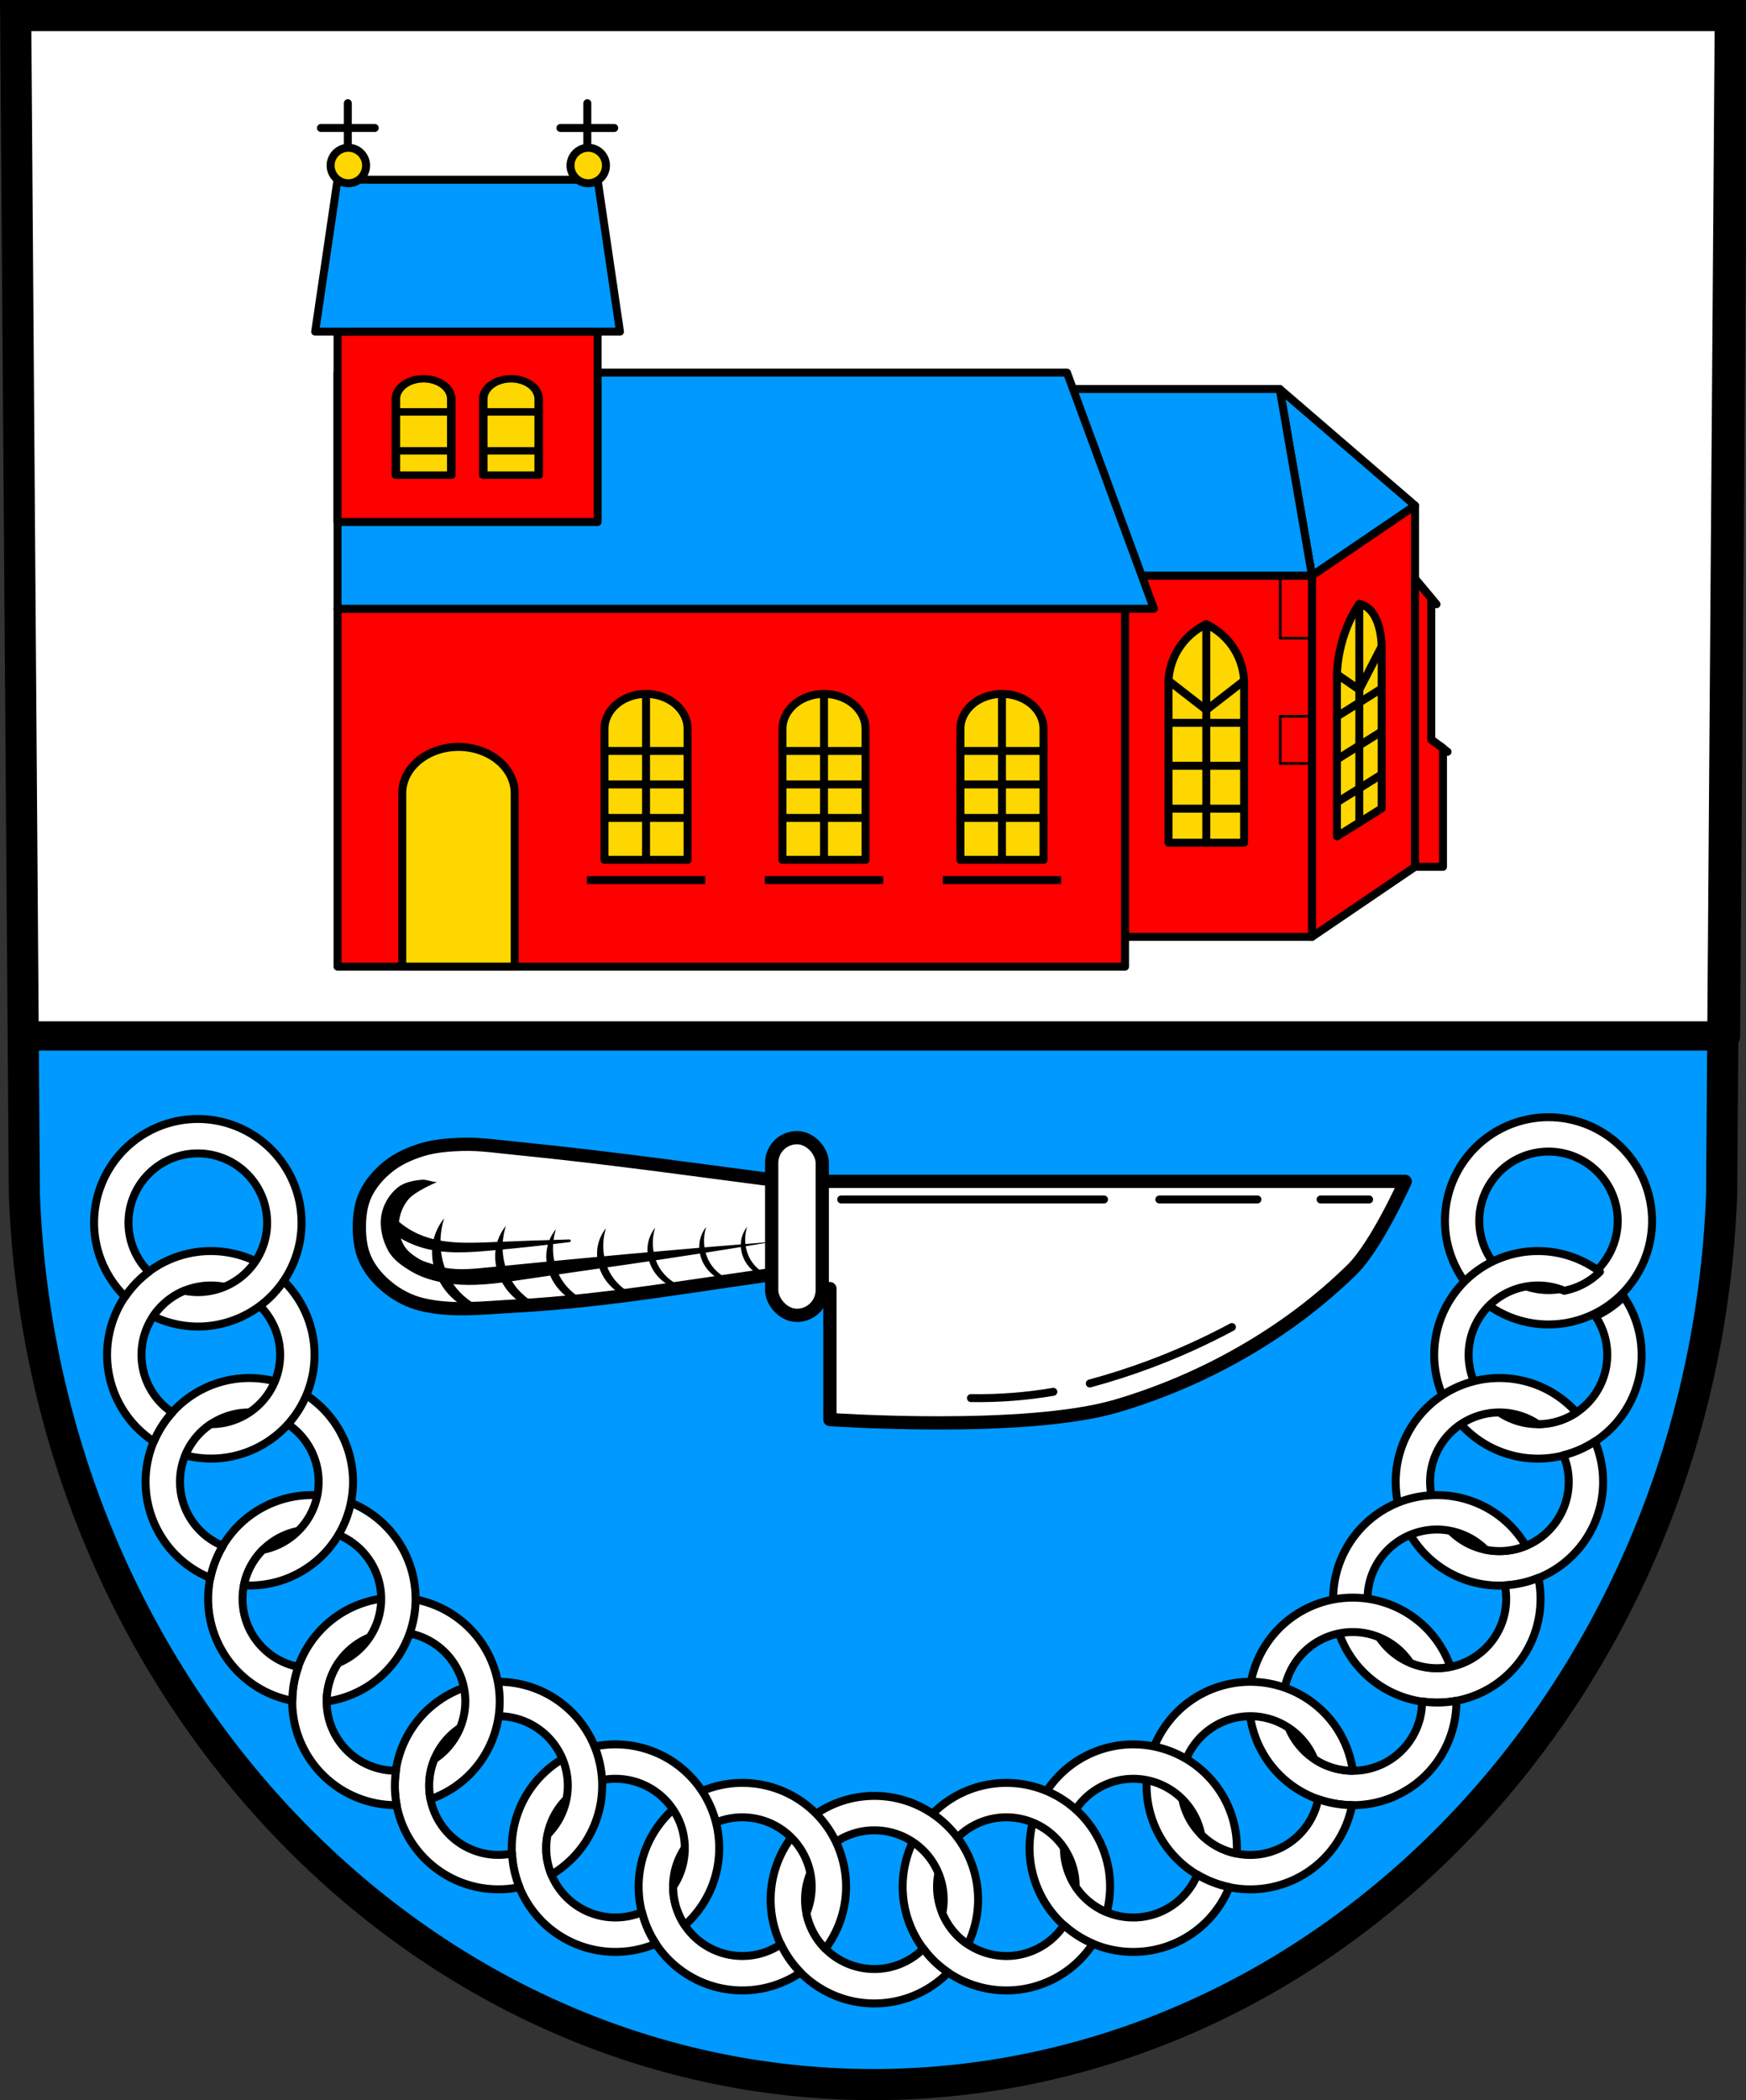 <?xml version="1.0" encoding="UTF-8" standalone="no"?>
<!-- Created with Inkscape (http://www.inkscape.org/) -->

<svg
   xmlns:dc="http://purl.org/dc/elements/1.1/"
   xmlns:cc="http://creativecommons.org/ns#"
   xmlns:rdf="http://www.w3.org/1999/02/22-rdf-syntax-ns#"
   xmlns:svg="http://www.w3.org/2000/svg"
   xmlns="http://www.w3.org/2000/svg"
   xmlns:sodipodi="http://sodipodi.sourceforge.net/DTD/sodipodi-0.dtd"
   xmlns:inkscape="http://www.inkscape.org/namespaces/inkscape"
   width="174.148mm"
   height="209.344mm"
   viewBox="0 0 174.148 209.344"
   version="1.1"
   id="svg2004"
   sodipodi:docname="DEU Immesheim COA.svg"
   inkscape:version="0.92.4 (5da689c313, 2019-01-14)">
  <rect x="0" y="0" width="174.148" height="209.344" fill="#333333" stroke="none"/>
  <defs
     id="defs1998">
    <inkscape:path-effect
       effect="spiro"
       id="path-effect1748"
       is_visible="true" />
    <inkscape:path-effect
       effect="spiro"
       id="path-effect1142"
       is_visible="true" />
    <inkscape:path-effect
       effect="spiro"
       id="path-effect942"
       is_visible="true" />
    <inkscape:path-effect
       effect="spiro"
       id="path-effect5669"
       is_visible="true" />
    <inkscape:path-effect
       effect="spiro"
       id="path-effect5074"
       is_visible="true" />
    <inkscape:path-effect
       effect="spiro"
       id="path-effect5070"
       is_visible="true" />
    <inkscape:path-effect
       effect="spiro"
       id="path-effect4898"
       is_visible="true" />
    <inkscape:path-effect
       effect="spiro"
       id="path-effect4894"
       is_visible="true" />
    <inkscape:path-effect
       effect="spiro"
       id="path-effect2865"
       is_visible="true" />
    <inkscape:path-effect
       effect="spiro"
       id="path-effect2865-9"
       is_visible="true" />
    <inkscape:path-effect
       effect="spiro"
       id="path-effect4898-8"
       is_visible="true" />
    <inkscape:path-effect
       effect="spiro"
       id="path-effect4898-8-2"
       is_visible="true" />
    <inkscape:path-effect
       effect="spiro"
       id="path-effect4898-8-2-9"
       is_visible="true" />
    <inkscape:path-effect
       effect="spiro"
       id="path-effect4898-8-2-9-9"
       is_visible="true" />
    <inkscape:path-effect
       effect="spiro"
       id="path-effect4898-8-2-9-9-4"
       is_visible="true" />
    <inkscape:path-effect
       effect="spiro"
       id="path-effect4898-8-2-9-9-4-0"
       is_visible="true" />
    <inkscape:path-effect
       effect="spiro"
       id="path-effect5074-7"
       is_visible="true" />
    <inkscape:path-effect
       effect="spiro"
       id="path-effect5070-7"
       is_visible="true" />
    <inkscape:path-effect
       effect="spiro"
       id="path-effect1142-6"
       is_visible="true" />
  </defs>
  <sodipodi:namedview
     id="base"
     pagecolor="#ffffff"
     bordercolor="#666666"
     borderopacity="1.0"
     inkscape:pageopacity="0.0"
     inkscape:pageshadow="2"
     inkscape:zoom="0.69260134"
     inkscape:cx="329.09845"
     inkscape:cy="395.60998"
     inkscape:document-units="mm"
     inkscape:current-layer="layer1"
     showgrid="false"
     inkscape:window-width="1366"
     inkscape:window-height="745"
     inkscape:window-x="-8"
     inkscape:window-y="-8"
     inkscape:window-maximized="1"
     inkscape:snap-nodes="false"
     fit-margin-top="0"
     fit-margin-left="0"
     fit-margin-right="0"
     fit-margin-bottom="0"
     inkscape:snap-midpoints="true"
     inkscape:snap-smooth-nodes="true"
     inkscape:object-paths="true" />
  <g
     inkscape:label="Ebene 1"
     inkscape:groupmode="layer"
     id="layer1"
     transform="translate(0.627,-10.47)">
    <path
       style="fill:#0099ff;fill-opacity:1;fill-rule:evenodd;stroke:none;stroke-width:3.104;stroke-opacity:1"
       inkscape:connector-curvature="0"
       d="m 171.957,12.022 -0.867,117.581 C 169.197,179.062 131.8,218.233 86.447,218.261 41.135,218.2 3.724,179.015 1.804,129.603 L 0.937,12.022 H 86.445 Z"
       id="path10563-0-6-7-6-3"
       sodipodi:nodetypes="ccccccc" />
    <path
       inkscape:connector-curvature="0"
       style="fill:#ffffff;fill-opacity:1;stroke:#000000;stroke-width:0.794;stroke-linecap:round;stroke-linejoin:round;stroke-miterlimit:4;stroke-dasharray:none;stroke-opacity:1;paint-order:markers fill stroke"
       d="m 164.152,132.162 a 10.33,10.328 0 0 0 -10.33,-10.328 10.33,10.328 0 0 0 -10.329,10.329 10.33,10.328 0 0 0 10.33,10.328 10.33,10.328 0 0 0 10.33,-10.328 z m -3.427,9e-5 a 6.903,6.902 0 0 1 -6.903,6.902 6.903,6.902 0 0 1 -6.903,-6.902 6.903,6.902 0 0 1 6.903,-6.903 6.903,6.902 0 0 1 6.904,6.902 z"
       id="path5162-3-52-5-9-3" />
    <path
       style="fill:#ffffff;fill-opacity:1;stroke:#000000;stroke-width:3;stroke-linecap:round;stroke-linejoin:round;stroke-miterlimit:4;stroke-dasharray:none;stroke-opacity:1;paint-order:markers fill stroke"
       d="M 579.848 470.6 A 39.041 39.035 0 0 0 540.561 502.008 A 39.041 39.035 0 0 0 571.234 547.908 A 39.041 39.035 0 0 0 617.141 517.24 A 39.041 39.035 0 0 0 611.145 487.742 A 39.041 39.035 0 0 1 600.535 495.143 A 26.09 26.086 0 0 1 604.439 514.713 A 26.09 26.086 0 0 1 573.762 535.209 A 26.09 26.086 0 0 1 553.262 504.533 A 26.09 26.086 0 0 1 583.941 484.037 A 26.09 26.086 0 0 1 588.758 485.514 A 26.09 26.086 0 0 0 602.188 478.391 A 39.041 39.035 0 0 0 586.469 471.338 A 39.041 39.035 0 0 0 579.848 470.6 z "
       transform="matrix(0.265,0,0,0.265,-0.627,10.47)"
       id="path5162-2-5-9-6" />
    <path
       style="fill:#ffffff;fill-opacity:1;stroke:#000000;stroke-width:3;stroke-linecap:round;stroke-linejoin:round;stroke-miterlimit:4;stroke-dasharray:none;stroke-opacity:1;paint-order:markers fill stroke"
       d="M 565.213 518.357 A 39.041 39.035 0 0 0 528.291 542.445 A 39.041 39.035 0 0 0 549.42 593.447 A 39.041 39.035 0 0 0 600.428 572.322 A 39.041 39.035 0 0 0 600.295 542.209 A 39.041 39.035 0 0 1 588.443 547.393 A 26.09 26.086 0 0 1 588.463 567.367 A 26.09 26.086 0 0 1 554.377 581.484 A 26.09 26.086 0 0 1 540.256 547.402 A 26.09 26.086 0 0 1 574.346 533.283 A 26.09 26.086 0 0 1 578.805 535.688 A 26.09 26.086 0 0 0 593.346 531.305 A 39.041 39.035 0 0 0 579.301 521.32 A 39.041 39.035 0 0 0 565.213 518.357 z "
       transform="matrix(0.265,0,0,0.265,-0.627,10.47)"
       id="path5162-2-5-8" />
    <path
       style="fill:#ffffff;fill-opacity:1;stroke:#000000;stroke-width:3;stroke-linecap:round;stroke-linejoin:round;stroke-miterlimit:4;stroke-dasharray:none;stroke-opacity:1;paint-order:markers fill stroke"
       d="M 541.533 562.387 A 39.041 39.035 0 0 0 508.357 579.727 A 39.041 39.035 0 0 0 519.127 633.871 A 39.041 39.035 0 0 0 573.277 623.105 A 39.041 39.035 0 0 0 579.014 593.5 A 39.041 39.035 0 0 1 566.391 596.316 A 26.09 26.086 0 0 1 562.51 615.91 A 26.09 26.086 0 0 1 526.322 623.105 A 26.09 26.086 0 0 1 519.125 586.922 A 26.09 26.086 0 0 1 555.316 579.727 A 26.09 26.086 0 0 1 559.184 582.918 A 26.09 26.086 0 0 0 574.326 581.477 A 39.041 39.035 0 0 0 562.512 568.961 A 39.041 39.035 0 0 0 541.533 562.387 z "
       transform="matrix(0.265,0,0,0.265,-0.627,10.47)"
       id="path5162-2-3" />
    <path
       style="fill:#ffffff;fill-opacity:1;stroke:#000000;stroke-width:3;stroke-linecap:round;stroke-linejoin:round;stroke-miterlimit:4;stroke-dasharray:none;stroke-opacity:1;paint-order:markers fill stroke"
       d="M 509.729 600.951 A 39.041 39.035 0 0 0 481.553 612.381 A 39.041 39.035 0 0 0 481.555 667.586 A 39.041 39.035 0 0 0 536.766 667.586 A 39.041 39.035 0 0 0 548.168 639.729 A 39.041 39.035 0 0 1 535.234 639.975 A 26.09 26.086 0 0 1 527.607 658.43 A 26.09 26.086 0 0 1 490.713 658.43 A 26.09 26.086 0 0 1 490.711 621.537 A 26.09 26.086 0 0 1 527.609 621.537 A 26.09 26.086 0 0 1 530.822 625.486 A 26.09 26.086 0 0 0 545.922 626.984 A 39.041 39.035 0 0 0 536.768 612.381 A 39.041 39.035 0 0 0 509.729 600.951 z "
       transform="matrix(0.265,0,0,0.265,-0.627,10.47)"
       id="path5162-70-9" />
    <path
       style="fill:#ffffff;fill-opacity:1;stroke:#000000;stroke-width:3;stroke-linecap:round;stroke-linejoin:round;stroke-miterlimit:4;stroke-dasharray:none;stroke-opacity:1;paint-order:markers fill stroke"
       d="M 471.008 632.605 A 39.041 39.035 0 0 0 448.891 639.186 A 39.041 39.035 0 0 0 438.123 693.33 A 39.041 39.035 0 0 0 492.275 704.096 A 39.041 39.035 0 0 0 508.895 678.984 A 39.041 39.035 0 0 1 496.154 676.738 A 26.09 26.086 0 0 1 485.078 693.33 A 26.09 26.086 0 0 1 448.891 686.135 A 26.09 26.086 0 0 1 456.086 649.951 A 26.09 26.086 0 0 1 492.277 657.146 A 26.09 26.086 0 0 1 494.654 661.637 A 26.09 26.086 0 0 0 509.174 666.053 A 39.041 39.035 0 0 0 503.045 649.951 A 39.041 39.035 0 0 0 471.008 632.605 z "
       transform="matrix(0.265,0,0,0.265,-0.627,10.47)"
       id="path5162-7-9" />
    <path
       style="fill:#ffffff;fill-opacity:1;stroke:#000000;stroke-width:3;stroke-linecap:round;stroke-linejoin:round;stroke-miterlimit:4;stroke-dasharray:none;stroke-opacity:1;paint-order:markers fill stroke"
       d="M 426.826 656.143 A 39.041 39.035 0 0 0 411.602 659.113 A 39.041 39.035 0 0 0 390.473 710.117 A 39.041 39.035 0 0 0 441.48 731.242 A 39.041 39.035 0 0 0 462.689 709.838 A 39.041 39.035 0 0 1 450.639 705.139 A 26.09 26.086 0 0 1 436.523 719.279 A 26.09 26.086 0 0 1 402.438 705.162 A 26.09 26.086 0 0 1 416.557 671.078 A 26.09 26.086 0 0 1 450.646 685.197 A 26.09 26.086 0 0 1 452.098 690.045 A 26.09 26.086 0 0 0 452.135 690.086 A 26.09 26.086 0 0 0 465.482 697.205 A 39.041 39.035 0 0 0 462.611 680.242 A 39.041 39.035 0 0 0 426.826 656.143 z "
       transform="matrix(0.265,0,0,0.265,-0.627,10.47)"
       id="path5162-0-8" />
    <path
       style="fill:#ffffff;fill-opacity:1;stroke:#000000;stroke-width:3;stroke-linecap:round;stroke-linejoin:round;stroke-miterlimit:4;stroke-dasharray:none;stroke-opacity:1;paint-order:markers fill stroke"
       d="M 378.926 670.627 A 39.041 39.035 0 0 0 371.168 671.377 A 39.041 39.035 0 0 0 340.496 717.281 A 39.041 39.035 0 0 0 386.402 747.947 A 39.041 39.035 0 0 0 411.363 731.117 A 39.041 39.035 0 0 1 400.459 724.158 A 26.09 26.086 0 0 1 383.877 735.248 A 26.09 26.086 0 0 1 353.197 714.754 A 26.09 26.086 0 0 1 373.695 684.078 A 26.09 26.086 0 0 1 404.375 704.574 A 26.09 26.086 0 0 1 404.854 709.652 A 26.09 26.086 0 0 0 408.094 713.625 A 26.09 26.086 0 0 0 416.578 719.264 A 39.041 39.035 0 0 0 417.076 702.047 A 39.041 39.035 0 0 0 378.926 670.627 z "
       transform="matrix(0.265,0,0,0.265,-0.627,10.47)"
       id="path5162-5-1" />
    <path
       style="fill:#ffffff;fill-opacity:1;stroke:#000000;stroke-width:3;stroke-linecap:round;stroke-linejoin:round;stroke-miterlimit:4;stroke-dasharray:none;stroke-opacity:1;paint-order:markers fill stroke"
       d="M 329.1 675.521 A 39.041 39.035 0 0 0 290.057 714.559 A 39.041 39.035 0 0 0 329.1 753.592 A 39.041 39.035 0 0 0 356.887 741.957 A 39.041 39.035 0 0 1 351.18 737.266 A 39.041 39.035 0 0 1 347.545 732.982 A 26.09 26.086 0 0 1 329.1 740.643 A 26.09 26.086 0 0 1 303.008 714.559 A 26.09 26.086 0 0 1 329.1 688.471 A 26.09 26.086 0 0 1 355.189 714.559 A 26.09 26.086 0 0 1 354.691 719.604 A 26.09 26.086 0 0 0 360.338 728.109 A 26.09 26.086 0 0 0 364.309 731.334 A 39.041 39.035 0 0 0 368.141 714.559 A 39.041 39.035 0 0 0 329.1 675.521 z "
       transform="matrix(0.265,0,0,0.265,-0.627,10.47)"
       id="path5162" />
    <path
       style="fill:#ffffff;fill-opacity:1;stroke:#000000;stroke-width:3;stroke-linecap:round;stroke-linejoin:round;stroke-miterlimit:4;stroke-dasharray:none;stroke-opacity:1;paint-order:markers fill stroke"
       d="M 279.271 670.627 A 39.041 39.035 0 0 0 241.121 702.047 A 39.041 39.035 0 0 0 271.795 747.947 A 39.041 39.035 0 0 0 301.309 741.963 A 39.041 39.035 0 0 1 293.9 731.338 A 26.09 26.086 0 0 1 274.32 735.248 A 26.09 26.086 0 0 1 253.822 704.574 A 26.09 26.086 0 0 1 284.504 684.078 A 26.09 26.086 0 0 1 305 714.754 A 26.09 26.086 0 0 1 303.525 719.605 A 26.09 26.086 0 0 0 310.65 733.004 A 26.09 26.086 0 0 0 310.656 733.008 A 39.041 39.035 0 0 0 317.701 717.281 A 39.041 39.035 0 0 0 287.029 671.377 A 39.041 39.035 0 0 0 279.271 670.627 z "
       transform="matrix(0.265,0,0,0.265,-0.627,10.47)"
       id="path5162-5" />
    <path
       style="fill:#ffffff;fill-opacity:1;stroke:#000000;stroke-width:3;stroke-linecap:round;stroke-linejoin:round;stroke-miterlimit:4;stroke-dasharray:none;stroke-opacity:1;paint-order:markers fill stroke"
       d="M 231.371 656.143 A 39.041 39.035 0 0 0 195.586 680.242 A 39.041 39.035 0 0 0 216.717 731.242 A 39.041 39.035 0 0 0 246.828 731.129 A 39.041 39.035 0 0 1 241.637 719.264 A 26.09 26.086 0 0 1 221.674 719.279 A 26.09 26.086 0 0 1 207.551 685.197 A 26.09 26.086 0 0 1 241.641 671.078 A 26.09 26.086 0 0 1 255.76 705.162 A 26.09 26.086 0 0 1 253.355 709.654 A 26.09 26.086 0 0 0 257.742 724.172 A 39.041 39.035 0 0 0 267.725 710.117 A 39.041 39.035 0 0 0 246.596 659.113 A 39.041 39.035 0 0 0 231.371 656.143 z "
       transform="matrix(0.265,0,0,0.265,-0.627,10.47)"
       id="path5162-0" />
    <path
       style="fill:#ffffff;fill-opacity:1;stroke:#000000;stroke-width:3;stroke-linecap:round;stroke-linejoin:round;stroke-miterlimit:4;stroke-dasharray:none;stroke-opacity:1;paint-order:markers fill stroke"
       d="M 187.189 632.605 A 39.041 39.035 0 0 0 155.152 649.951 A 39.041 39.035 0 0 0 165.924 704.096 A 39.041 39.035 0 0 0 195.51 709.855 A 39.041 39.035 0 0 1 192.738 697.201 A 26.09 26.086 0 0 1 173.119 693.33 A 26.09 26.086 0 0 1 165.922 657.146 A 26.09 26.086 0 0 1 202.111 649.951 A 26.09 26.086 0 0 1 209.307 686.135 A 26.09 26.086 0 0 1 206.119 690.018 A 26.09 26.086 0 0 0 207.564 705.15 A 39.041 39.035 0 0 0 220.074 693.33 A 39.041 39.035 0 0 0 209.307 639.186 A 39.041 39.035 0 0 0 187.189 632.605 z "
       transform="matrix(0.265,0,0,0.265,-0.627,10.47)"
       id="path5162-7" />
    <path
       style="fill:#ffffff;fill-opacity:1;stroke:#000000;stroke-width:3;stroke-linecap:round;stroke-linejoin:round;stroke-miterlimit:4;stroke-dasharray:none;stroke-opacity:1;paint-order:markers fill stroke"
       d="M 148.469 600.951 A 39.041 39.035 0 0 0 121.43 612.381 A 39.041 39.035 0 0 0 121.432 667.586 A 39.041 39.035 0 0 0 149.305 679.006 A 39.041 39.035 0 0 1 149.049 666.055 A 26.09 26.086 0 0 1 130.59 658.43 A 26.09 26.086 0 0 1 130.588 621.537 A 26.09 26.086 0 0 1 167.486 621.537 A 26.09 26.086 0 0 1 167.484 658.43 A 26.09 26.086 0 0 1 163.539 661.664 A 26.09 26.086 0 0 0 162.047 676.748 A 39.041 39.035 0 0 0 176.643 667.586 A 39.041 39.035 0 0 0 176.645 612.381 A 39.041 39.035 0 0 0 148.469 600.951 z "
       transform="matrix(0.265,0,0,0.265,-0.627,10.47)"
       id="path5162-70" />
    <path
       style="fill:#ffffff;fill-opacity:1;stroke:#000000;stroke-width:11;stroke-linecap:round;stroke-linejoin:round;stroke-miterlimit:4;stroke-dasharray:none;stroke-opacity:1;paint-order:markers fill stroke"
       d="M 5.91 5.867 L 8.74 389.666 L 649.455 389.666 L 652.287 5.867 L 329.09 5.867 L 5.91 5.867 z "
       transform="matrix(0.265,0,0,0.265,-0.627,10.47)"
       id="rect2845" />
    <path
       style="fill:none;fill-rule:evenodd;stroke:#000000;stroke-width:3.104;stroke-opacity:1"
       inkscape:connector-curvature="0"
       d="m 171.957,12.022 -0.867,117.581 C 169.197,179.062 131.8,218.233 86.447,218.261 41.135,218.2 3.724,179.015 1.804,129.603 L 0.937,12.022 H 86.445 Z"
       id="path10563-0-6-7-6"
       sodipodi:nodetypes="ccccccc" />
    <path
       style="fill:#ffffff;stroke:#000000;stroke-width:1.323;stroke-linecap:round;stroke-linejoin:round;stroke-miterlimit:4;stroke-dasharray:none;stroke-opacity:1"
       d="m 45.443,124.536 c -1.361,0.043 -2.746,0.153 -4.046,0.558 -1.182,0.368 -2.352,0.896 -3.317,1.672 -0.934,0.751 -1.765,1.702 -2.268,2.79 -0.46,0.996 -0.6,2.139 -0.6,3.235 0,1.097 0.14,2.24 0.6,3.235 0.503,1.088 1.334,2.039 2.268,2.79 0.964,0.776 2.115,1.375 3.317,1.672 3.031,0.75 6.248,0.332 9.367,0.168 9.526,-0.502 18.941,-2.292 28.4,-3.514 l 0.24,-4.351 -0.24,-4.351 c -9.459,-1.222 -18.907,-2.579 -28.4,-3.514 -1.77,-0.174 -3.543,-0.447 -5.321,-0.39 z"
       id="path2863-0"
       inkscape:connector-curvature="0"
       sodipodi:nodetypes="aaaaaaaaacccaa" />
    <path
       inkscape:connector-curvature="0"
       style="fill:#000000;stroke:none;stroke-width:0.265;stroke-linecap:round;stroke-linejoin:round;stroke-miterlimit:4;stroke-dasharray:none;stroke-opacity:1"
       d="m 41.437,128.069 c -0.845,0.068 -1.759,0.255 -2.419,0.787 -0.825,0.665 -1.43,1.699 -1.605,2.744 -0.203,1.21 0.109,2.546 0.72,3.609 0.497,0.865 1.386,1.471 2.243,1.984 0.872,0.522 1.858,0.847 2.859,1.06 0.609,1.103 1.543,2.027 2.664,2.602 l 1.921,0.12 c -1.301,-0.482 -2.441,-1.375 -3.239,-2.508 0.477,0.05 0.956,0.076 1.434,0.082 1.15,0.012 2.296,-0.094 3.438,-0.238 0.539,0.969 1.361,1.781 2.347,2.288 l 1.701,0.106 c -1.263,-0.469 -2.357,-1.376 -3.065,-2.523 0.47,-0.067 0.939,-0.139 1.408,-0.209 0.802,-0.121 1.604,-0.234 2.407,-0.351 0.46,1.083 1.302,1.999 2.345,2.536 l 1.532,0.096 c -1.303,-0.485 -2.406,-1.488 -3.016,-2.742 -0.002,-0.005 -0.004,-0.01 -0.007,-0.015 1.357,-0.196 2.714,-0.394 4.072,-0.588 0.021,0.059 0.04,0.118 0.063,0.176 0.414,1.048 1.215,1.935 2.211,2.449 l 1.415,0.089 c -1.204,-0.449 -2.223,-1.377 -2.786,-2.538 -0.046,-0.094 -0.088,-0.19 -0.128,-0.287 0.76,-0.109 1.52,-0.216 2.28,-0.327 0.631,-0.092 1.262,-0.187 1.893,-0.28 0.03,0.096 0.062,0.19 0.098,0.283 0.357,0.908 1.049,1.676 1.908,2.122 l 1.222,0.077 c -1.039,-0.389 -1.918,-1.194 -2.405,-2.2 -0.06,-0.124 -0.112,-0.252 -0.16,-0.381 1.466,-0.219 2.932,-0.441 4.397,-0.669 0.041,0.207 0.099,0.411 0.176,0.607 0.32,0.815 0.938,1.504 1.707,1.904 l 1.092,0.07 c -0.929,-0.349 -1.716,-1.071 -2.15,-1.974 -0.107,-0.223 -0.19,-0.457 -0.255,-0.696 1.171,-0.184 2.343,-0.371 3.513,-0.56 0.021,0.338 0.095,0.673 0.218,0.988 0.294,0.752 0.864,1.389 1.572,1.759 l 1.006,0.064 c -0.855,-0.322 -1.58,-0.989 -1.981,-1.823 -0.161,-0.336 -0.269,-0.698 -0.329,-1.067 0.903,-0.147 1.806,-0.294 2.709,-0.445 -0.912,0.071 -1.824,0.149 -2.736,0.223 -0.007,-0.071 -0.018,-0.142 -0.022,-0.214 -0.027,-0.507 0.037,-1.02 0.189,-1.504 -0.275,0.343 -0.471,0.752 -0.566,1.184 -0.041,0.188 -0.061,0.379 -0.066,0.572 -1.207,0.098 -2.415,0.193 -3.621,0.295 -0.019,-0.133 -0.033,-0.268 -0.04,-0.402 -0.03,-0.549 0.04,-1.103 0.205,-1.627 -0.299,0.371 -0.511,0.813 -0.614,1.281 -0.057,0.26 -0.079,0.526 -0.071,0.792 -1.52,0.129 -3.039,0.264 -4.558,0.398 -0.034,-0.194 -0.06,-0.39 -0.071,-0.587 -0.033,-0.612 0.045,-1.23 0.229,-1.814 -0.334,0.414 -0.571,0.907 -0.687,1.428 -0.075,0.336 -0.096,0.682 -0.072,1.025 -0.576,0.051 -1.153,0.099 -1.729,0.151 -0.867,0.078 -1.733,0.162 -2.6,0.242 -0.042,-0.232 -0.07,-0.466 -0.083,-0.701 -0.038,-0.706 0.052,-1.419 0.265,-2.093 -0.387,0.477 -0.662,1.047 -0.796,1.648 -0.088,0.397 -0.113,0.805 -0.083,1.211 -1.427,0.133 -2.854,0.264 -4.281,0.401 -0.062,-0.299 -0.101,-0.603 -0.118,-0.908 -0.042,-0.763 0.056,-1.533 0.287,-2.261 -0.419,0.516 -0.717,1.131 -0.862,1.78 -0.107,0.48 -0.128,0.976 -0.075,1.465 -1.375,0.133 -2.75,0.268 -4.125,0.404 -0.137,-0.48 -0.22,-0.976 -0.248,-1.475 -0.046,-0.845 0.062,-1.698 0.319,-2.504 -0.465,0.571 -0.796,1.252 -0.957,1.971 -0.154,0.687 -0.148,1.404 -0.009,2.095 -0.312,0.031 -0.624,0.06 -0.936,0.091 -1.391,0.139 -2.804,0.278 -4.178,0.023 -0.005,-0.001 -0.01,-0.003 -0.015,-0.004 -0.241,-0.676 -0.381,-1.389 -0.421,-2.106 -0.052,-0.952 0.071,-1.914 0.36,-2.822 -0.526,0.644 -0.899,1.411 -1.081,2.222 -0.175,0.78 -0.167,1.593 -0.007,2.377 -0.275,-0.107 -0.948,-0.265 -1.366,-0.514 -0.578,-0.344 -1.171,-0.75 -1.523,-1.323 -0.397,-0.648 -0.602,-1.454 -0.552,-2.212 0.057,-0.87 0.395,-1.768 0.958,-2.434 0.716,-0.847 2.85,-1.718 2.85,-1.718 -0.622,-0.042 -1.009,-0.278 -1.521,-0.237 z"
       id="path4892-4"
       sodipodi:nodetypes="aaaaaccccccccccccccccccccccccccccccccccccccccccccsccccccccccccccccccscccccccccccccscaaaaca" />
    <path
       inkscape:connector-curvature="0"
       style="fill:#ffffff;fill-opacity:1;stroke:#000000;stroke-width:1.323;stroke-linecap:round;stroke-linejoin:round;stroke-miterlimit:4;stroke-dasharray:none;stroke-opacity:1;paint-order:markers fill stroke"
       d="m 79.225,128.23 v 10.689 h 2.925 v 13.051 c 0,0 19.429,1.341 28.578,-1.35 8.689,-2.555 17.054,-7.266 23.514,-13.614 2.436,-2.394 5.288,-8.776 5.288,-8.776 h -34.09 z"
       id="rect5063-1" />
    <path
       style="fill:none;stroke:#000000;stroke-width:0.794;stroke-linecap:round;stroke-linejoin:round;stroke-miterlimit:4;stroke-dasharray:none;stroke-opacity:1"
       d="m -78.708,148.032 c 2.016,-0.544 4.007,-1.183 5.963,-1.913 2.817,-1.051 5.563,-2.293 8.213,-3.713"
       id="path5068-5"
       inkscape:connector-curvature="0"
       inkscape:path-effect="#path-effect5070-7"
       inkscape:original-d="m -78.7082,148.03233 c 1.987928,-0.63781 4.014942,-1.16274 5.962993,-1.91266 2.80388,-1.07938 5.475719,-2.47546 8.213183,-3.7128"
       sodipodi:nodetypes="cac"
       transform="translate(186.779,0.342)" />
    <path
       transform="translate(186.848,-4e-6)"
       style="fill:none;stroke:#000000;stroke-width:0.794;stroke-linecap:round;stroke-linejoin:round;stroke-miterlimit:4;stroke-dasharray:none;stroke-opacity:1"
       d="m -90.634,149.832 c 1.411,0.022 2.823,-0.022 4.229,-0.132 1.337,-0.105 2.669,-0.27 3.991,-0.494"
       id="path5072-9"
       inkscape:connector-curvature="0"
       inkscape:path-effect="#path-effect5074-7"
       inkscape:original-d="m -90.634188,149.83248 c 0.825333,-0.11277 2.823055,-0.0235 4.229311,-0.13232 1.336455,-0.10343 2.866048,-0.3069 3.990877,-0.49415"
       sodipodi:nodetypes="cac" />
    <path
       style="fill:none;stroke:#000000;stroke-width:0.794;stroke-linecap:round;stroke-linejoin:miter;stroke-miterlimit:4;stroke-dasharray:none;stroke-opacity:1"
       d="M 83.275,130.031 H 109.49"
       id="path5076-1"
       inkscape:connector-curvature="0" />
    <path
       style="fill:none;stroke:#000000;stroke-width:0.794;stroke-linecap:round;stroke-linejoin:miter;stroke-miterlimit:4;stroke-dasharray:none;stroke-opacity:1"
       d="m 115.003,130.031 h 9.788"
       id="path5078-4"
       inkscape:connector-curvature="0" />
    <path
       style="fill:none;stroke:#000000;stroke-width:0.794;stroke-linecap:round;stroke-linejoin:miter;stroke-miterlimit:4;stroke-dasharray:none;stroke-opacity:1"
       d="m 131.092,130.031 h 4.838"
       id="path5080-2"
       inkscape:connector-curvature="0" />
    <rect
       style="fill:#ffffff;fill-opacity:1;stroke:#000000;stroke-width:1.323;stroke-linecap:round;stroke-linejoin:round;stroke-miterlimit:4;stroke-dasharray:none;stroke-opacity:1;paint-order:markers fill stroke"
       id="rect2886-0"
       width="5.044"
       height="17.713"
       x="76.342"
       y="123.871"
       ry="2.522"
       rx="2.522" />
    <path
       style="fill:#ffffff;fill-opacity:1;stroke:#000000;stroke-width:3;stroke-linecap:round;stroke-linejoin:round;stroke-miterlimit:4;stroke-dasharray:none;stroke-opacity:1;paint-order:markers fill stroke"
       d="M 116.664 562.387 A 39.041 39.035 0 0 0 95.686 568.961 A 39.041 39.035 0 0 0 84.92 623.105 A 39.041 39.035 0 0 0 110.029 639.738 A 39.041 39.035 0 0 1 112.275 626.982 A 26.09 26.086 0 0 1 95.688 615.91 A 26.09 26.086 0 0 1 102.881 579.727 A 26.09 26.086 0 0 1 139.072 586.922 A 26.09 26.086 0 0 1 131.875 623.105 A 26.09 26.086 0 0 1 127.355 625.516 A 26.09 26.086 0 0 0 122.963 640.012 A 39.041 39.035 0 0 0 139.07 633.871 A 39.041 39.035 0 0 0 149.84 579.727 A 39.041 39.035 0 0 0 116.664 562.387 z "
       transform="matrix(0.265,0,0,0.265,-0.627,10.47)"
       id="path5162-2" />
    <path
       style="fill:#ffffff;fill-opacity:1;stroke:#000000;stroke-width:3;stroke-linecap:round;stroke-linejoin:round;stroke-miterlimit:4;stroke-dasharray:none;stroke-opacity:1;paint-order:markers fill stroke"
       d="M 92.984 518.357 A 39.041 39.035 0 0 0 78.896 521.32 A 39.041 39.035 0 0 0 57.77 572.322 A 39.041 39.035 0 0 0 79.17 593.545 A 39.041 39.035 0 0 1 83.873 581.475 A 26.09 26.086 0 0 1 69.734 567.367 A 26.09 26.086 0 0 1 83.852 533.283 A 26.09 26.086 0 0 1 117.941 547.402 A 26.09 26.086 0 0 1 103.82 581.484 A 26.09 26.086 0 0 1 98.939 582.963 A 26.09 26.086 0 0 0 98.93 582.971 A 26.09 26.086 0 0 0 91.809 596.33 A 39.041 39.035 0 0 0 108.777 593.447 A 39.041 39.035 0 0 0 129.906 542.445 A 39.041 39.035 0 0 0 92.984 518.357 z "
       transform="matrix(0.265,0,0,0.265,-0.627,10.47)"
       id="path5162-2-5" />
    <path
       style="fill:#ffffff;fill-opacity:1;stroke:#000000;stroke-width:3;stroke-linecap:round;stroke-linejoin:round;stroke-miterlimit:4;stroke-dasharray:none;stroke-opacity:1;paint-order:markers fill stroke"
       d="M 78.35 470.6 A 39.041 39.035 0 0 0 71.729 471.338 A 39.041 39.035 0 0 0 41.057 517.24 A 39.041 39.035 0 0 0 57.889 542.217 A 39.041 39.035 0 0 1 64.857 531.299 A 26.09 26.086 0 0 1 53.758 514.713 A 26.09 26.086 0 0 1 74.256 484.037 A 26.09 26.086 0 0 1 104.936 504.533 A 26.09 26.086 0 0 1 84.436 535.209 A 26.09 26.086 0 0 1 79.361 535.703 A 26.09 26.086 0 0 0 75.389 538.938 A 26.09 26.086 0 0 0 69.75 547.422 A 39.041 39.035 0 0 0 86.963 547.908 A 39.041 39.035 0 0 0 117.639 502.008 A 39.041 39.035 0 0 0 78.35 470.6 z "
       transform="matrix(0.265,0,0,0.265,-0.627,10.47)"
       id="path5162-2-5-9" />
    <path
       style="fill:#ffffff;fill-opacity:1;stroke:#000000;stroke-width:3;stroke-linecap:round;stroke-linejoin:round;stroke-miterlimit:4;stroke-dasharray:none;stroke-opacity:1;paint-order:markers fill stroke"
       d="M 74.455 420.904 A 39.041 39.035 0 0 0 35.412 459.939 A 39.041 39.035 0 0 0 47.072 487.719 A 39.041 39.035 0 0 1 56.021 478.381 A 26.09 26.086 0 0 1 48.363 459.939 A 26.09 26.086 0 0 1 74.455 433.854 A 26.09 26.086 0 0 1 100.543 459.941 A 26.09 26.086 0 0 1 74.453 486.027 A 26.09 26.086 0 0 1 69.436 485.516 A 26.09 26.086 0 0 0 57.67 495.131 A 39.041 39.035 0 0 0 74.453 498.975 A 39.041 39.035 0 0 0 113.494 459.941 A 39.041 39.035 0 0 0 74.455 420.904 z "
       id="path5162-3-52-5-9-3-7"
       transform="matrix(0.265,0,0,0.265,-0.627,10.47)" />
    <path
       style="fill:#ff0000;stroke:#000000;stroke-width:0.794;stroke-linecap:round;stroke-linejoin:round;stroke-miterlimit:4;stroke-dasharray:none;stroke-opacity:1;fill-opacity:1"
       d="m 130.231,67.843 10.28,-6.984 v 36.012 l -10.28,6.984 z"
       id="path1099-6-0"
       inkscape:connector-curvature="0"
       sodipodi:nodetypes="cc" />
    <rect
       style="fill:#ff0000;fill-opacity:1;stroke:#000000;stroke-width:0.794;stroke-linecap:round;stroke-linejoin:round;stroke-miterlimit:4;stroke-dasharray:none;stroke-opacity:1;paint-order:markers fill stroke"
       id="rect1097-7"
       width="21.94"
       height="36.012"
       x="108.291"
       y="67.843" />
    <path
       style="fill:#ff0000;stroke:#000000;stroke-width:0.794;stroke-linecap:round;stroke-linejoin:round;stroke-miterlimit:4;stroke-dasharray:none;stroke-opacity:1;fill-opacity:1"
       d="m 140.511,96.871 h 2.789 V 85.033 l -1.169,-0.835 c 0,-4.696 0,-9.393 0,-14.089 l -1.62,-1.949 z"
       id="path1125-4"
       inkscape:connector-curvature="0"
       sodipodi:nodetypes="ccccc" />
    <path
       style="fill:none;stroke:#000000;stroke-width:0.794;stroke-linecap:round;stroke-linejoin:miter;stroke-miterlimit:4;stroke-dasharray:none;stroke-opacity:1"
       d="m 142.132,84.197 1.623,1.213"
       id="path1127-0"
       inkscape:connector-curvature="0" />
    <path
       style="fill:none;stroke:#000000;stroke-width:0.794;stroke-linecap:round;stroke-linejoin:miter;stroke-miterlimit:4;stroke-dasharray:none;stroke-opacity:1"
       d="m 140.511,68.159 2.141,2.541"
       id="path1129-2"
       inkscape:connector-curvature="0" />
    <path
       style="fill:#0099ff;stroke:#000000;stroke-width:0.794;stroke-linecap:round;stroke-linejoin:round;stroke-miterlimit:4;stroke-dasharray:none;stroke-opacity:1;fill-opacity:1"
       d="m 140.511,60.86 -13.496,-11.616 3.216,18.6 z"
       id="path1131-8"
       inkscape:connector-curvature="0" />
    <path
       inkscape:connector-curvature="0"
       style="fill:#0099ff;fill-opacity:1;stroke:#000000;stroke-width:0.794;stroke-linecap:round;stroke-linejoin:round;stroke-miterlimit:4;stroke-dasharray:none;stroke-opacity:1;paint-order:markers fill stroke"
       d="m 99.663,49.243 v 18.6 h 27.352 3.216 l -3.216,-18.6 z"
       id="rect1133-0" />
    <path
       inkscape:connector-curvature="0"
       style="fill:#ffd700;fill-opacity:1;stroke:#000000;stroke-width:0.794;stroke-linecap:round;stroke-linejoin:round;stroke-miterlimit:4;stroke-dasharray:none;stroke-opacity:1;paint-order:markers fill stroke"
       d="m 119.692,72.691 c -1.171,0.551 -2.173,1.456 -2.839,2.566 -0.555,0.924 -0.877,1.985 -0.93,3.061 v 16.153 h 7.538 V 78.318 c -0.053,-1.076 -0.376,-2.138 -0.93,-3.061 -0.666,-1.11 -1.668,-2.015 -2.839,-2.566 z"
       id="rect1138-9" />
    <path
       style="fill:none;stroke:#000000;stroke-width:0.794;stroke-linecap:round;stroke-linejoin:miter;stroke-miterlimit:4;stroke-dasharray:none;stroke-opacity:1"
       d="M 119.692,72.691 V 94.471"
       id="path1163-3"
       inkscape:connector-curvature="0" />
    <path
       style="fill:none;stroke:#000000;stroke-width:0.794;stroke-linecap:round;stroke-linejoin:miter;stroke-miterlimit:4;stroke-dasharray:none;stroke-opacity:1"
       d="m 115.923,91.078 h 7.538"
       id="path1165-5"
       inkscape:connector-curvature="0" />
    <path
       style="fill:none;stroke:#000000;stroke-width:0.794;stroke-linecap:round;stroke-linejoin:miter;stroke-miterlimit:4;stroke-dasharray:none;stroke-opacity:1"
       d="m 115.923,86.8 h 7.538"
       id="path1165-0-5"
       inkscape:connector-curvature="0" />
    <path
       style="fill:none;stroke:#000000;stroke-width:0.794;stroke-linecap:round;stroke-linejoin:miter;stroke-miterlimit:4;stroke-dasharray:none;stroke-opacity:1"
       d="m 115.923,82.523 h 7.538"
       id="path1165-3-4"
       inkscape:connector-curvature="0" />
    <path
       style="fill:none;stroke:#000000;stroke-width:0.794;stroke-linecap:round;stroke-linejoin:miter;stroke-miterlimit:4;stroke-dasharray:none;stroke-opacity:1"
       d="m 119.692,81.243 -3.769,-2.925"
       id="path1188-3"
       inkscape:connector-curvature="0" />
    <path
       style="fill:none;stroke:#000000;stroke-width:0.794;stroke-linecap:round;stroke-linejoin:miter;stroke-miterlimit:4;stroke-dasharray:none;stroke-opacity:1"
       d="m 119.692,81.243 3.769,-2.925"
       id="path1188-7-2"
       inkscape:connector-curvature="0" />
    <path
       inkscape:connector-curvature="0"
       style="fill:#ffd700;fill-opacity:1;stroke:#000000;stroke-width:0.794;stroke-linecap:round;stroke-linejoin:round;stroke-miterlimit:4;stroke-dasharray:none;stroke-opacity:1;paint-order:markers fill stroke"
       d="m 134.953,70.667 c -0.693,0.984 -1.285,2.259 -1.679,3.615 -0.328,1.129 -0.519,2.309 -0.55,3.405 v 16.153 l 4.458,-2.786 v -16.153 c -0.031,-1.057 -0.222,-1.999 -0.55,-2.717 -0.394,-0.863 -0.986,-1.398 -1.679,-1.516 z"
       id="rect1138-3-1" />
    <path
       style="fill:none;stroke:#000000;stroke-width:0.794;stroke-linecap:round;stroke-linejoin:miter;stroke-miterlimit:4;stroke-dasharray:none;stroke-opacity:1"
       d="M 134.953,70.667 V 92.447"
       id="path1163-5-4"
       inkscape:connector-curvature="0" />
    <path
       style="fill:none;stroke:#000000;stroke-width:0.794;stroke-linecap:round;stroke-linejoin:miter;stroke-miterlimit:4;stroke-dasharray:none;stroke-opacity:1"
       d="m 132.724,90.447 4.458,-2.786"
       id="path1165-8-7"
       inkscape:connector-curvature="0" />
    <path
       style="fill:none;stroke:#000000;stroke-width:0.794;stroke-linecap:round;stroke-linejoin:miter;stroke-miterlimit:4;stroke-dasharray:none;stroke-opacity:1"
       d="m 132.724,86.17 4.458,-2.786"
       id="path1165-0-6-1"
       inkscape:connector-curvature="0" />
    <path
       style="fill:none;stroke:#000000;stroke-width:0.794;stroke-linecap:round;stroke-linejoin:miter;stroke-miterlimit:4;stroke-dasharray:none;stroke-opacity:1"
       d="m 132.724,81.892 4.458,-2.786"
       id="path1165-3-9-1"
       inkscape:connector-curvature="0" />
    <path
       style="fill:none;stroke:#000000;stroke-width:0.794;stroke-linecap:round;stroke-linejoin:miter;stroke-miterlimit:4;stroke-dasharray:none;stroke-opacity:1"
       d="m 134.953,79.219 -2.229,-1.532"
       id="path1188-5-4"
       inkscape:connector-curvature="0" />
    <path
       style="fill:none;stroke:#000000;stroke-width:0.794;stroke-linecap:round;stroke-linejoin:miter;stroke-miterlimit:4;stroke-dasharray:none;stroke-opacity:1"
       d="m 134.953,79.219 2.229,-4.318"
       id="path1188-7-3-9"
       inkscape:connector-curvature="0" />
    <path
       style="fill:none;fill-opacity:1;stroke:#000000;stroke-width:0.265;stroke-linecap:round;stroke-linejoin:round;stroke-miterlimit:4;stroke-dasharray:none;stroke-opacity:1;paint-order:markers fill stroke"
       d="m 127.065,67.843 v 6.243 h 3.116 v -6.243 z m 0,14.023 v 4.709 h 3.116 v -4.709 z"
       id="rect1488"
       inkscape:connector-curvature="0" />
    <g
       id="g1549">
      <g
         id="g1543" />
    </g>
    <rect
       style="fill:#ff0000;fill-opacity:1;stroke:#000000;stroke-width:0.794;stroke-linecap:round;stroke-linejoin:round;stroke-miterlimit:4;stroke-dasharray:none;stroke-opacity:1;paint-order:markers fill stroke"
       id="rect1506-5"
       width="78.547"
       height="35.671"
       x="33.038"
       y="71.152" />
    <path
       inkscape:connector-curvature="0"
       style="fill:#0099ff;fill-opacity:1;stroke:#000000;stroke-width:0.794;stroke-linecap:round;stroke-linejoin:round;stroke-miterlimit:4;stroke-dasharray:none;stroke-opacity:1;paint-order:markers fill stroke"
       d="M 33.038,47.612 V 71.152 H 114.467 L 105.794,47.612 Z"
       id="rect1508-6" />
    <rect
       style="fill:#ff0000;fill-opacity:1;stroke:#000000;stroke-width:0.794;stroke-linecap:round;stroke-linejoin:round;stroke-miterlimit:4;stroke-dasharray:none;stroke-opacity:1;paint-order:markers fill stroke"
       id="rect1513-3"
       width="25.942"
       height="18.976"
       x="33.038"
       y="43.528" />
    <path
       inkscape:connector-curvature="0"
       style="fill:#0099ff;fill-opacity:1;stroke:#000000;stroke-width:0.794;stroke-linecap:round;stroke-linejoin:round;stroke-miterlimit:4;stroke-dasharray:none;stroke-opacity:1;paint-order:markers fill stroke"
       d="m 33.038,28.384 -2.23,15.144 h 2.23 25.942 2.23 l -2.23,-15.144 z"
       id="rect1515-8" />
    <path
       style="fill:none;stroke:#000000;stroke-width:0.794;stroke-linecap:round;stroke-linejoin:miter;stroke-miterlimit:4;stroke-dasharray:none;stroke-opacity:1"
       d="M 34.065,25.178 V 20.756"
       id="path1537-4"
       inkscape:connector-curvature="0" />
    <path
       style="fill:none;stroke:#000000;stroke-width:0.794;stroke-linecap:round;stroke-linejoin:miter;stroke-miterlimit:4;stroke-dasharray:none;stroke-opacity:1"
       d="m 31.379,23.227 h 5.372"
       id="path1539-1"
       inkscape:connector-curvature="0" />
    <g
       id="g1543-1-9"
       transform="translate(223.776,10.235)">
      <path
         inkscape:connector-curvature="0"
         id="path1537-6-6"
         d="M -165.823,14.944 V 10.521"
         style="fill:none;stroke:#000000;stroke-width:0.794;stroke-linecap:round;stroke-linejoin:miter;stroke-miterlimit:4;stroke-dasharray:none;stroke-opacity:1" />
      <path
         inkscape:connector-curvature="0"
         id="path1539-2-4"
         d="m -168.509,12.993 h 5.372"
         style="fill:none;stroke:#000000;stroke-width:0.794;stroke-linecap:round;stroke-linejoin:miter;stroke-miterlimit:4;stroke-dasharray:none;stroke-opacity:1" />
    </g>
    <path
       style="fill:#ffd700;fill-opacity:1;stroke:#000000;stroke-width:3;stroke-linecap:round;stroke-linejoin:round;stroke-miterlimit:4;stroke-dasharray:none;stroke-opacity:1;paint-order:markers fill stroke"
       d="M 131.117 55.592 A 6.668 6.668 0 0 0 124.449 62.26 A 6.668 6.668 0 0 0 131.117 68.928 A 6.668 6.668 0 0 0 137.785 62.26 A 6.668 6.668 0 0 0 131.117 55.592 z M 221.402 55.592 A 6.668 6.668 0 0 0 214.734 62.26 A 6.668 6.668 0 0 0 221.402 68.928 A 6.668 6.668 0 0 0 228.07 62.26 A 6.668 6.668 0 0 0 221.402 55.592 z "
       transform="matrix(0.265,0,0,0.265,-0.627,10.47)"
       id="path1535-2" />
    <path
       inkscape:connector-curvature="0"
       style="fill:#ffd700;fill-opacity:1;stroke:#000000;stroke-width:0.794;stroke-linecap:round;stroke-linejoin:round;stroke-miterlimit:4;stroke-dasharray:none;stroke-opacity:1;paint-order:markers fill stroke"
       d="m 45.101,84.924 a 5.606,4.613 0 0 0 -5.606,4.613 V 106.822 H 50.708 V 89.537 a 5.606,4.613 0 0 0 -5.606,-4.613 z"
       id="rect1697-5" />
    <path
       style="fill:#000000;stroke:#000000;stroke-width:0.265;stroke-linecap:round;stroke-linejoin:round;stroke-miterlimit:4;stroke-dasharray:none;stroke-opacity:1"
       d="m -160.252,122.744 c 0.675,0.597 1.449,1.083 2.28,1.431 2.28,0.957 4.846,0.848 7.316,0.742 2.543,-0.109 5.088,-0.197 7.632,-0.264 -2.627,0.333 -5.26,0.615 -7.897,0.847 -2.233,0.196 -4.525,0.351 -6.68,-0.265 -1,-0.286 -1.953,-0.735 -2.81,-1.325 l 0.159,-1.166 z"
       id="path1746"
       inkscape:connector-curvature="0"
       inkscape:path-effect="#path-effect1748"
       inkscape:original-d="m -160.25221,122.74445 c 0,0 1.43104,1.13987 2.27961,1.43138 2.3182,0.79636 4.86614,0.66062 7.31595,0.74219 2.5442,0.0847 7.63226,-0.26368 7.63226,-0.26368 0,0 -5.25129,0.75793 -7.89734,0.84682 -2.22709,0.0748 -4.5154,0.26506 -6.67977,-0.26507 -1.00582,-0.24636 -2.80975,-1.32535 -2.80975,-1.32535 l 0.15904,-1.16631 z"
       sodipodi:nodetypes="caacaaccc"
       transform="translate(199.195,9.497)" />
    <path
       inkscape:connector-curvature="0"
       style="fill:#ffd700;fill-opacity:1;stroke:#000000;stroke-width:0.794;stroke-linecap:round;stroke-linejoin:round;stroke-miterlimit:4;stroke-dasharray:none;stroke-opacity:1;paint-order:markers fill stroke"
       d="m 63.811,79.641 a 4.143,3.483 0 0 0 -4.143,3.483 v 13.051 h 8.286 v -13.051 a 4.143,3.483 0 0 0 -4.143,-3.483 z"
       id="rect1697-5-4-7" />
    <path
       style="fill:none;stroke:#000000;stroke-width:0.794;stroke-linecap:round;stroke-linejoin:miter;stroke-miterlimit:4;stroke-dasharray:none;stroke-opacity:1"
       d="M 63.811,96.175 V 79.764"
       id="path1765-4"
       inkscape:connector-curvature="0" />
    <path
       style="fill:none;stroke:#000000;stroke-width:0.794;stroke-linecap:round;stroke-linejoin:miter;stroke-miterlimit:4;stroke-dasharray:none;stroke-opacity:1"
       d="M 59.668,85.324 H 67.954"
       id="path1767-8"
       inkscape:connector-curvature="0" />
    <path
       style="fill:none;stroke:#000000;stroke-width:0.794;stroke-linecap:round;stroke-linejoin:miter;stroke-miterlimit:4;stroke-dasharray:none;stroke-opacity:1"
       d="M 59.668,92 H 67.954"
       id="path1767-0-40"
       inkscape:connector-curvature="0" />
    <path
       style="fill:none;stroke:#000000;stroke-width:0.794;stroke-linecap:round;stroke-linejoin:miter;stroke-miterlimit:4;stroke-dasharray:none;stroke-opacity:1"
       d="M 59.668,88.662 H 67.954"
       id="path1767-05-5"
       inkscape:connector-curvature="0" />
    <path
       style="fill:none;stroke:#000000;stroke-width:0.794;stroke-linecap:butt;stroke-linejoin:miter;stroke-miterlimit:4;stroke-dasharray:none;stroke-opacity:1"
       d="M 57.91,98.198 H 69.712"
       id="path1790-3"
       inkscape:connector-curvature="0" />
    <path
       inkscape:connector-curvature="0"
       style="fill:#ffd700;fill-opacity:1;stroke:#000000;stroke-width:0.794;stroke-linecap:round;stroke-linejoin:round;stroke-miterlimit:4;stroke-dasharray:none;stroke-opacity:1;paint-order:markers fill stroke"
       d="m 81.562,79.641 a 4.143,3.483 0 0 0 -4.143,3.483 v 13.051 h 8.286 v -13.051 a 4.143,3.483 0 0 0 -4.143,-3.483 z"
       id="rect1697-5-4-3-2" />
    <path
       style="fill:none;stroke:#000000;stroke-width:0.794;stroke-linecap:round;stroke-linejoin:miter;stroke-miterlimit:4;stroke-dasharray:none;stroke-opacity:1"
       d="M 81.562,96.175 V 79.764"
       id="path1765-9-2"
       inkscape:connector-curvature="0" />
    <path
       style="fill:none;stroke:#000000;stroke-width:0.794;stroke-linecap:round;stroke-linejoin:miter;stroke-miterlimit:4;stroke-dasharray:none;stroke-opacity:1"
       d="m 77.419,85.324 h 8.286"
       id="path1767-051-0"
       inkscape:connector-curvature="0" />
    <path
       style="fill:none;stroke:#000000;stroke-width:0.794;stroke-linecap:round;stroke-linejoin:miter;stroke-miterlimit:4;stroke-dasharray:none;stroke-opacity:1"
       d="m 77.419,92 h 8.286"
       id="path1767-0-3-1"
       inkscape:connector-curvature="0" />
    <path
       style="fill:none;stroke:#000000;stroke-width:0.794;stroke-linecap:round;stroke-linejoin:miter;stroke-miterlimit:4;stroke-dasharray:none;stroke-opacity:1"
       d="m 77.419,88.662 h 8.286"
       id="path1767-05-3-1"
       inkscape:connector-curvature="0" />
    <path
       style="fill:none;stroke:#000000;stroke-width:0.794;stroke-linecap:butt;stroke-linejoin:miter;stroke-miterlimit:4;stroke-dasharray:none;stroke-opacity:1"
       d="M 75.661,98.198 H 87.462"
       id="path1790-7-4"
       inkscape:connector-curvature="0" />
    <path
       inkscape:connector-curvature="0"
       style="fill:#ffd700;fill-opacity:1;stroke:#000000;stroke-width:0.794;stroke-linecap:round;stroke-linejoin:round;stroke-miterlimit:4;stroke-dasharray:none;stroke-opacity:1;paint-order:markers fill stroke"
       d="m 99.312,79.641 a 4.143,3.483 0 0 0 -4.143,3.483 v 13.051 h 8.286 v -13.051 a 4.143,3.483 0 0 0 -4.143,-3.483 z"
       id="rect1697-5-4-8-5" />
    <path
       style="fill:none;stroke:#000000;stroke-width:0.794;stroke-linecap:round;stroke-linejoin:miter;stroke-miterlimit:4;stroke-dasharray:none;stroke-opacity:1"
       d="M 99.312,96.175 V 79.764"
       id="path1765-3-1"
       inkscape:connector-curvature="0" />
    <path
       style="fill:none;stroke:#000000;stroke-width:0.794;stroke-linecap:round;stroke-linejoin:miter;stroke-miterlimit:4;stroke-dasharray:none;stroke-opacity:1"
       d="m 95.169,85.324 h 8.286"
       id="path1767-3-6"
       inkscape:connector-curvature="0" />
    <path
       style="fill:none;stroke:#000000;stroke-width:0.794;stroke-linecap:round;stroke-linejoin:miter;stroke-miterlimit:4;stroke-dasharray:none;stroke-opacity:1"
       d="m 95.169,92 h 8.286"
       id="path1767-0-4-3"
       inkscape:connector-curvature="0" />
    <path
       style="fill:none;stroke:#000000;stroke-width:0.794;stroke-linecap:round;stroke-linejoin:miter;stroke-miterlimit:4;stroke-dasharray:none;stroke-opacity:1"
       d="m 95.169,88.662 h 8.286"
       id="path1767-05-0-7"
       inkscape:connector-curvature="0" />
    <path
       style="fill:none;stroke:#000000;stroke-width:0.794;stroke-linecap:butt;stroke-linejoin:miter;stroke-miterlimit:4;stroke-dasharray:none;stroke-opacity:1"
       d="m 93.412,98.198 h 11.801"
       id="path1790-72-1"
       inkscape:connector-curvature="0" />
    <g
       id="g2115"
       transform="translate(200.061,10.319)">
      <g
         style="stroke-width:1.607"
         transform="matrix(0.667,0,0,0.581,-64.375,19.493)"
         id="g2081">
        <path
           inkscape:connector-curvature="0"
           style="fill:#ffd700;fill-opacity:1;stroke:#000000;stroke-width:1.276;stroke-linecap:round;stroke-linejoin:round;stroke-miterlimit:4;stroke-dasharray:none;stroke-opacity:1;paint-order:markers fill stroke"
           d="m -141.026,31.695 a 4.143,3.483 0 0 0 -4.143,3.483 v 13.051 h 8.286 v -13.051 a 4.143,3.483 0 0 0 -4.143,-3.483 z"
           id="rect1697-5-4-3-2-1" />
        <path
           style="fill:none;stroke:#000000;stroke-width:1.276;stroke-linecap:round;stroke-linejoin:miter;stroke-miterlimit:4;stroke-dasharray:none;stroke-opacity:1"
           d="m -145.169,37.377 h 8.286"
           id="path1767-051-0-5"
           inkscape:connector-curvature="0" />
        <path
           style="fill:none;stroke:#000000;stroke-width:1.276;stroke-linecap:round;stroke-linejoin:miter;stroke-miterlimit:4;stroke-dasharray:none;stroke-opacity:1"
           d="m -145.169,44.053 h 8.286"
           id="path1767-0-3-1-8"
           inkscape:connector-curvature="0" />
      </g>
      <g
         style="stroke-width:1.607"
         transform="matrix(0.667,0,0,0.581,-55.655,19.493)"
         id="g2081-9">
        <path
           inkscape:connector-curvature="0"
           style="fill:#ffd700;fill-opacity:1;stroke:#000000;stroke-width:1.276;stroke-linecap:round;stroke-linejoin:round;stroke-miterlimit:4;stroke-dasharray:none;stroke-opacity:1;paint-order:markers fill stroke"
           d="m -141.026,31.695 a 4.143,3.483 0 0 0 -4.143,3.483 v 13.051 h 8.286 v -13.051 a 4.143,3.483 0 0 0 -4.143,-3.483 z"
           id="rect1697-5-4-3-2-1-0" />
        <path
           style="fill:none;stroke:#000000;stroke-width:1.276;stroke-linecap:round;stroke-linejoin:miter;stroke-miterlimit:4;stroke-dasharray:none;stroke-opacity:1"
           d="m -145.169,37.377 h 8.286"
           id="path1767-051-0-5-7"
           inkscape:connector-curvature="0" />
        <path
           style="fill:none;stroke:#000000;stroke-width:1.276;stroke-linecap:round;stroke-linejoin:miter;stroke-miterlimit:4;stroke-dasharray:none;stroke-opacity:1"
           d="m -145.169,44.053 h 8.286"
           id="path1767-0-3-1-8-8"
           inkscape:connector-curvature="0" />
      </g>
    </g>
  </g>
</svg>

